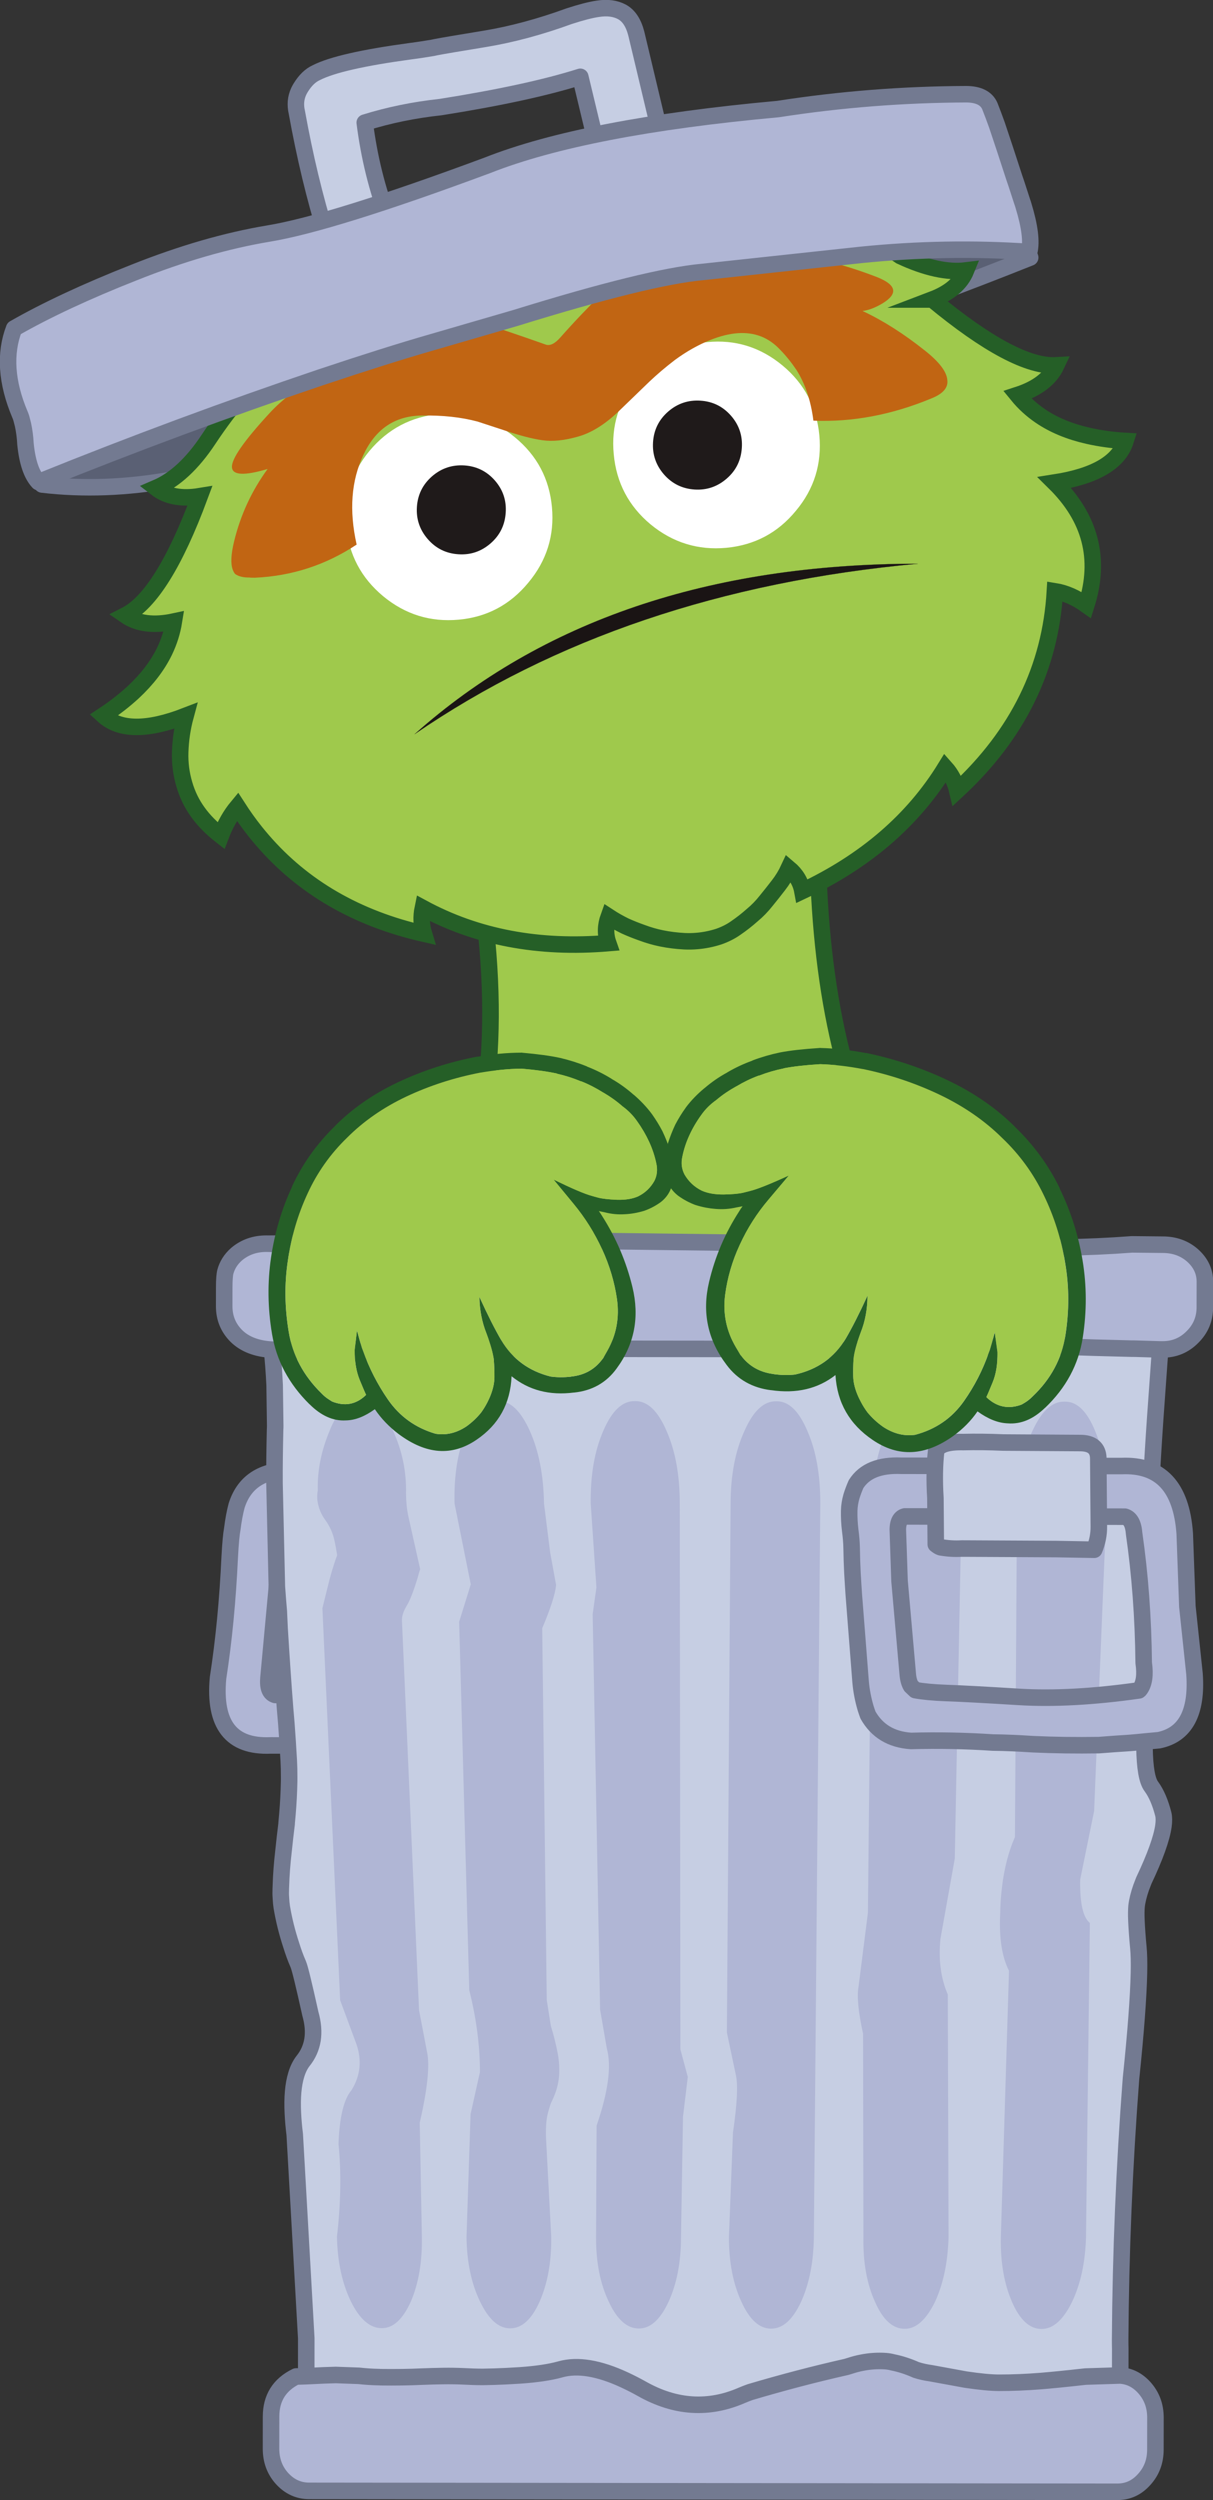 <?xml version="1.0" encoding="UTF-8" standalone="no"?>
<!-- Created with Inkscape (http://www.inkscape.org/) -->

<svg
   xmlns:dc="http://purl.org/dc/elements/1.1/"
   xmlns:cc="http://creativecommons.org/ns#"
   xmlns:rdf="http://www.w3.org/1999/02/22-rdf-syntax-ns#"
   xmlns:svg="http://www.w3.org/2000/svg"
   xmlns="http://www.w3.org/2000/svg"
   xmlns:sodipodi="http://sodipodi.sourceforge.net/DTD/sodipodi-0.dtd"
   xmlns:inkscape="http://www.inkscape.org/namespaces/inkscape"
   width="111.007"
   height="228.637"
   id="svg5696"
   version="1.1"
   inkscape:version="0.48.4 r9939"
   sodipodi:docname="oscar11.svg">
  <rect width="100%" height="100%" fill="#333333" stroke="none"/>
  <defs
     id="defs5698">
    <clipPath
       id="SVGID_2_">
      <rect
         height="88.863"
         width="111.498"
         y="518.962"
         x="382.05"
         id="use1087" />
    </clipPath>
    <clipPath
       id="SVGID_4_">
      <rect
         height="41.315"
         width="49.585"
         y="525.194"
         x="389.847"
         id="use1111" />
    </clipPath>
  </defs>
  <sodipodi:namedview
     id="base"
     pagecolor="#ffffff"
     bordercolor="#666666"
     borderopacity="1.0"
     inkscape:pageopacity="0.0"
     inkscape:pageshadow="2"
     inkscape:zoom="0.77472527"
     inkscape:cx="55.502878"
     inkscape:cy="114.32393"
     inkscape:current-layer="layer1"
     inkscape:document-units="px"
     showgrid="false"
     inkscape:window-width="763"
     inkscape:window-height="591"
     inkscape:window-x="592"
     inkscape:window-y="97"
     inkscape:window-maximized="0"
     fit-margin-top="0"
     fit-margin-left="0"
     fit-margin-right="0"
     fit-margin-bottom="0" />
  <g
     id="layer1"
     inkscape:label="Layer 1"
     inkscape:groupmode="layer"
     transform="translate(-262.44,29.207)">
    <g
       transform="translate(-209.678,-537.82)"
       id="g479">
      <path
         inkscape:connector-curvature="0"
         style="fill:#255f27"
         d="m 546.95,583.855 -31.425,2.571 c 2.6,13.916 1.771,25.462 -2.474,34.628 -0.011,0.01 -0.028,0.028 -0.036,0.056 -0.392,0.698 -0.751,1.421 -1.075,2.16 -2.591,5.592 -3.756,11.884 -3.497,18.862 0.358,9.589 3.28,17.666 8.776,24.233 5.429,6.495 11.797,9.617 19.12,9.353 7.304,-0.281 13.434,-3.871 18.369,-10.75 4.973,-6.959 7.285,-15.23 6.925,-24.82 -0.165,-4.487 -0.898,-8.641 -2.184,-12.464 -0.67,-1.942 -1.495,-3.757 -2.495,-5.431 -1.199,-2.008 -2.372,-4.019 -3.536,-6.019 l -0.018,-0.018 c -4.405,-8.284 -6.559,-19.073 -6.45,-32.361"
         id="path481" />
      <path
         inkscape:connector-curvature="0"
         style="fill:none;stroke:#255f27;stroke-width:1.513;stroke-linecap:round;stroke-linejoin:round;stroke-miterlimit:10"
         d="m 515.524,586.427 c 2.601,13.916 1.772,25.462 -2.473,34.628 -0.012,0.01 -0.028,0.028 -0.037,0.056 -0.391,0.698 -0.752,1.421 -1.074,2.16 -2.591,5.592 -3.756,11.884 -3.497,18.862 0.358,9.589 3.28,17.666 8.776,24.232 5.429,6.496 11.797,9.618 19.121,9.354 7.302,-0.281 13.433,-3.871 18.368,-10.75 4.973,-6.959 7.286,-15.23 6.927,-24.82 -0.167,-4.487 -0.899,-8.641 -2.188,-12.464 -0.668,-1.942 -1.493,-3.757 -2.493,-5.431 -1.198,-2.008 -2.372,-4.019 -3.536,-6.019 l -0.018,-0.018 c -4.406,-8.285 -6.56,-19.075 -6.451,-32.362 l -31.425,2.572 z"
         id="path483" />
      <path
         inkscape:connector-curvature="0"
         style="fill:#9fc94c"
         d="m 546.198,584.68 -29.779,2.436 c 2.452,13.73 1.556,25.155 -2.676,34.262 -0.026,0.03 -0.044,0.068 -0.061,0.107 -0.383,0.668 -0.734,1.37 -1.048,2.093 10e-4,0.01 10e-4,0.01 10e-4,0.02 -2.551,5.485 -3.69,11.661 -3.435,18.509 0.352,9.4 3.22,17.325 8.597,23.777 h 0.009 c 5.262,6.293 11.43,9.317 18.507,9.08 7.074,-0.293 12.999,-3.767 17.784,-10.427 v -0.01 c 4.872,-6.833 7.134,-14.95 6.781,-24.352 -0.165,-4.41 -0.874,-8.491 -2.141,-12.246 -0.648,-1.896 -1.46,-3.654 -2.431,-5.291 v 0.008 c -1.18,-1.989 -2.352,-3.979 -3.494,-5.953 -0.03,-0.037 -0.061,-0.072 -0.081,-0.119 -4.374,-8.212 -6.549,-18.839 -6.533,-31.894"
         id="path485" />
      <path
         inkscape:connector-curvature="0"
         style="fill:#5a6074"
         d="m 474.256,544.927 1.715,7.996 c 3.798,0.448 7.756,0.301 11.879,-0.438 3.626,-0.624 7.348,-1.064 11.162,-1.304 20.248,-2.83 42.711,-9.17 67.386,-19.014 l -3.063,-8.789 -89.079,21.549 z"
         id="path487" />
      <path
         inkscape:connector-curvature="0"
         style="fill:none;stroke:#737a91;stroke-width:1.509;stroke-linecap:round;stroke-linejoin:round;stroke-miterlimit:10"
         d="m 474.256,544.927 89.078,-21.549 3.063,8.789 c -24.675,9.844 -47.138,16.184 -67.386,19.014 -3.814,0.239 -7.536,0.68 -11.162,1.304 -4.123,0.739 -8.081,0.887 -11.879,0.438 l -1.714,-7.996 z"
         id="path489" />
      <path
         inkscape:connector-curvature="0"
         style="fill:#9fc94c"
         d="m 557.439,536.003 c 1.583,-0.602 2.616,-1.483 3.091,-2.654 -1.689,0.209 -3.69,-0.228 -6.01,-1.312 -6.163,-4.288 -14.217,-5.59 -24.173,-3.901 -0.01,-1.13 0.464,-2.232 1.427,-3.298 -2.689,0.185 -5.588,1.206 -8.705,3.066 -0.903,-0.206 -1.152,-1.016 -0.738,-2.427 -3.314,0.997 -6.106,3.269 -8.37,6.793 -4.342,-0.327 -8.517,0.364 -12.517,2.061 2.077,0.116 3.525,0.675 4.335,1.687 -5.683,2.422 -10.537,6.68 -14.578,12.778 -1.478,2.231 -3.08,3.714 -4.803,4.45 0.997,0.775 2.331,1.022 4.005,0.747 -2.271,6.122 -4.543,9.753 -6.809,10.9 1.114,0.772 2.597,0.959 4.441,0.563 -0.149,0.925 -0.435,1.833 -0.859,2.717 -0.641,1.323 -1.602,2.575 -2.875,3.758 -0.789,0.727 -1.699,1.44 -2.729,2.117 1.512,1.378 4.021,1.395 7.531,0.036 -0.299,1.104 -0.461,2.209 -0.494,3.321 -0.033,1.003 0.094,1.984 0.375,2.933 0.271,0.932 0.685,1.788 1.247,2.562 0.544,0.761 1.251,1.47 2.103,2.138 0.379,-0.996 0.88,-1.886 1.514,-2.648 0.52,0.806 1.067,1.577 1.653,2.306 0.205,0.258 0.419,0.512 0.636,0.765 3.709,4.301 8.639,7.154 14.777,8.548 -0.234,-0.764 -0.271,-1.554 -0.105,-2.352 4.963,2.68 10.613,3.745 16.974,3.211 -0.279,-0.795 -0.262,-1.6 0.035,-2.419 0.473,0.31 0.968,0.588 1.494,0.847 0.501,0.228 1.027,0.436 1.562,0.625 0.576,0.215 1.17,0.388 1.77,0.51 0.68,0.139 1.385,0.225 2.106,0.264 0.376,0.017 0.756,0.012 1.138,-0.021 0.685,-0.057 1.364,-0.192 2.025,-0.408 0.561,-0.199 1.077,-0.453 1.545,-0.786 0.534,-0.366 1.026,-0.752 1.483,-1.158 0.487,-0.402 0.907,-0.839 1.278,-1.309 0.382,-0.464 0.761,-0.946 1.13,-1.424 0.376,-0.481 0.696,-1.007 0.954,-1.563 0.669,0.562 1.088,1.25 1.24,2.077 5.776,-2.721 10.133,-6.475 13.088,-11.277 0.543,0.605 0.905,1.308 1.087,2.089 5.547,-5.138 8.528,-11.213 8.938,-18.229 0.957,0.152 1.921,0.578 2.884,1.263 1.343,-4.231 0.372,-7.96 -2.918,-11.202 3.719,-0.579 5.882,-1.854 6.501,-3.803 -1.229,-0.07 -2.366,-0.233 -3.413,-0.469 -1.702,-0.382 -3.163,-0.986 -4.377,-1.81 -0.813,-0.553 -1.512,-1.195 -2.106,-1.924 1.794,-0.58 2.985,-1.484 3.562,-2.712 -2.536,0.142 -6.322,-1.866 -11.35,-6.026"
         id="path491" />
      <path
         inkscape:connector-curvature="0"
         style="fill:none;stroke:#255f27;stroke-width:1.508;stroke-linecap:round;stroke-miterlimit:10"
         d="m 557.439,536.003 c 5.027,4.16 8.813,6.168 11.35,6.022 -0.577,1.228 -1.769,2.132 -3.562,2.712 0.595,0.729 1.293,1.371 2.106,1.924 1.214,0.823 2.675,1.428 4.377,1.81 1.047,0.235 2.184,0.398 3.413,0.469 -0.619,1.949 -2.782,3.224 -6.501,3.803 3.29,3.242 4.261,6.971 2.918,11.202 -0.963,-0.685 -1.927,-1.11 -2.884,-1.263 -0.409,7.017 -3.391,13.092 -8.938,18.229 -0.182,-0.781 -0.545,-1.483 -1.087,-2.089 -2.955,4.803 -7.312,8.557 -13.088,11.277 -0.152,-0.827 -0.571,-1.516 -1.24,-2.077 -0.258,0.557 -0.578,1.082 -0.954,1.563 -0.369,0.478 -0.748,0.96 -1.13,1.424 -0.371,0.47 -0.791,0.906 -1.278,1.309 -0.457,0.406 -0.949,0.792 -1.483,1.158 -0.468,0.333 -0.984,0.587 -1.545,0.786 -0.661,0.216 -1.341,0.352 -2.025,0.408 -0.382,0.033 -0.762,0.038 -1.138,0.021 -0.722,-0.039 -1.427,-0.125 -2.106,-0.264 -0.6,-0.122 -1.193,-0.295 -1.77,-0.51 -0.535,-0.189 -1.061,-0.397 -1.562,-0.625 -0.526,-0.259 -1.021,-0.537 -1.494,-0.847 -0.297,0.819 -0.314,1.624 -0.035,2.419 -6.36,0.534 -12.011,-0.531 -16.974,-3.211 -0.166,0.798 -0.129,1.588 0.105,2.352 -6.139,-1.394 -11.069,-4.247 -14.777,-8.548 -0.217,-0.253 -0.431,-0.507 -0.638,-0.765 -0.584,-0.729 -1.132,-1.5 -1.651,-2.306 -0.634,0.763 -1.135,1.652 -1.514,2.648 -0.853,-0.668 -1.559,-1.377 -2.103,-2.138 -0.562,-0.773 -0.977,-1.63 -1.247,-2.562 -0.281,-0.948 -0.408,-1.93 -0.375,-2.933 0.033,-1.112 0.195,-2.217 0.494,-3.321 -3.51,1.358 -6.02,1.342 -7.531,-0.036 1.029,-0.677 1.939,-1.391 2.729,-2.117 1.273,-1.183 2.234,-2.435 2.875,-3.758 0.425,-0.884 0.71,-1.792 0.859,-2.717 -1.845,0.396 -3.327,0.209 -4.441,-0.563 2.266,-1.147 4.537,-4.778 6.809,-10.9 -1.674,0.275 -3.008,0.028 -4.005,-0.747 1.723,-0.736 3.325,-2.219 4.803,-4.45 4.041,-6.099 8.896,-10.356 14.578,-12.778 -0.81,-1.012 -2.258,-1.57 -4.335,-1.687 4,-1.696 8.175,-2.388 12.515,-2.061 2.266,-3.524 5.058,-5.796 8.372,-6.793 -0.414,1.411 -0.166,2.221 0.738,2.427 3.117,-1.86 6.014,-2.882 8.705,-3.066 -0.963,1.065 -1.437,2.168 -1.427,3.298 9.956,-1.688 18.01,-0.387 24.173,3.901 2.319,1.085 4.32,1.521 6.01,1.312 -0.476,1.175 -1.508,2.056 -3.091,2.658 l 0,0 z"
         id="path493" />
      <path
         inkscape:connector-curvature="0"
         style="fill:#1a1414"
         d="m 556.121,560.165 c -19.063,0.017 -34.416,5.219 -46.064,15.594 12.756,-8.75 28.112,-13.946 46.064,-15.594"
         id="path495" />
      <path
         inkscape:connector-curvature="0"
         style="fill:none;stroke:#1f1a1a;stroke-width:0.009;stroke-linecap:round;stroke-linejoin:round;stroke-miterlimit:10"
         d="m 510.057,575.759 c 12.757,-8.75 28.112,-13.945 46.064,-15.594 -19.063,0.017 -34.416,5.219 -46.064,15.594 z"
         id="path497" />
      <path
         inkscape:connector-curvature="0"
         style="fill:#ffffff"
         d="m 536.825,539.901 c -2.598,0.24 -4.728,1.358 -6.401,3.368 -1.677,1.999 -2.388,4.296 -2.139,6.892 0.239,2.601 1.369,4.735 3.366,6.404 2.027,1.669 4.338,2.385 6.936,2.146 2.589,-0.245 4.714,-1.37 6.367,-3.386 1.679,-2.003 2.385,-4.309 2.146,-6.906 -0.248,-2.597 -1.374,-4.724 -3.37,-6.381 -2.019,-1.672 -4.32,-2.392 -6.905,-2.137"
         id="path499" />
      <path
         inkscape:connector-curvature="0"
         style="fill:#ffffff"
         d="m 503.804,556.743 c 0.237,2.59 1.365,4.715 3.372,6.39 2.021,1.672 4.33,2.389 6.93,2.149 2.58,-0.235 4.702,-1.369 6.365,-3.388 1.676,-2.008 2.395,-4.308 2.158,-6.897 -0.239,-2.6 -1.368,-4.733 -3.395,-6.396 -2.011,-1.674 -4.307,-2.381 -6.881,-2.132 -2.601,0.241 -4.735,1.369 -6.413,3.369 -1.658,1.998 -2.365,4.305 -2.136,6.905"
         id="path501" />
      <path
         inkscape:connector-curvature="0"
         style="fill:#1f1a1a"
         d="m 539.019,546.635 c -0.746,-0.852 -1.675,-1.308 -2.795,-1.381 -1.124,-0.074 -2.112,0.261 -2.964,1.001 -0.851,0.745 -1.307,1.675 -1.38,2.795 -0.072,1.118 0.26,2.098 0.999,2.951 0.746,0.85 1.677,1.304 2.796,1.38 1.12,0.073 2.099,-0.263 2.949,-1.001 0.852,-0.738 1.306,-1.669 1.381,-2.795 0.08,-1.121 -0.246,-2.1 -0.986,-2.95"
         id="path503" />
      <path
         inkscape:connector-curvature="0"
         style="fill:#1f1a1a"
         d="m 517.41,552.559 c -0.746,-0.852 -1.677,-1.307 -2.793,-1.382 -1.127,-0.072 -2.115,0.261 -2.966,1 -0.852,0.747 -1.306,1.676 -1.381,2.797 -0.072,1.118 0.261,2.099 1,2.948 0.746,0.854 1.676,1.307 2.797,1.38 1.117,0.076 2.097,-0.258 2.949,-0.997 0.85,-0.74 1.305,-1.671 1.381,-2.797 0.079,-1.118 -0.246,-2.098 -0.987,-2.949"
         id="path505" />
      <path
         inkscape:connector-curvature="0"
         style="fill:#c16513"
         d="m 533.729,531.173 c -0.524,-0.533 -1.184,-0.482 -1.968,0.155 -3.046,2.565 -5.828,5.283 -8.351,8.134 -0.517,0.588 -0.965,0.806 -1.365,0.659 -4.859,-1.719 -8.129,-2.744 -9.827,-3.069 -1.728,-0.335 -2.827,-0.148 -3.298,0.573 -0.482,0.706 -0.525,1.45 -0.118,2.247 -5.658,1.781 -9.656,3.955 -12.012,6.519 -2.344,2.541 -3.492,4.186 -3.445,4.944 0.035,0.743 1.123,0.803 3.264,0.166 -1.453,1.992 -2.48,4.199 -3.068,6.628 -0.286,1.18 -0.328,2.047 -0.117,2.607 0.027,0.071 0.064,0.139 0.104,0.215 0.021,0.042 0.05,0.075 0.068,0.108 0.045,0.056 0.103,0.089 0.16,0.122 0.149,0.087 0.311,0.142 0.487,0.182 0.218,0.051 0.447,0.065 0.672,0.064 0.18,0.021 0.365,0.02 0.551,0.018 3.361,-0.152 6.467,-1.16 9.29,-3.03 -0.7,-3.118 -0.495,-5.846 0.618,-8.2 1.097,-2.353 2.867,-3.56 5.307,-3.601 1.911,-0.036 3.627,0.147 5.142,0.552 l 2.308,0.755 c 1.484,0.508 2.7,0.826 3.643,0.954 0.93,0.129 2.003,0.018 3.218,-0.328 1.235,-0.34 2.481,-1.114 3.747,-2.322 1.263,-1.216 2.199,-2.12 2.812,-2.715 0.708,-0.669 1.487,-1.334 2.336,-1.981 1.052,-0.772 2.134,-1.384 3.245,-1.827 1.786,-0.714 3.326,-0.825 4.622,-0.325 0.642,0.248 1.23,0.655 1.764,1.225 0.551,0.564 1.036,1.175 1.476,1.827 0.807,1.258 1.329,2.813 1.562,4.654 3.559,0.145 7.154,-0.525 10.78,-2.027 1.074,-0.424 1.568,-0.985 1.475,-1.691 -0.058,-0.764 -0.747,-1.663 -2.047,-2.689 -1.935,-1.538 -3.839,-2.754 -5.714,-3.625 0.552,-0.062 1.15,-0.291 1.816,-0.684 1.469,-0.892 1.311,-1.697 -0.491,-2.414 -6.689,-2.573 -12.549,-3 -17.561,-1.285 -0.251,-0.53 -0.609,-1.028 -1.085,-1.495"
         id="path507" />
      <path
         inkscape:connector-curvature="0"
         style="fill:#b0b6d5"
         d="m 524.119,649.281 c 0.384,-4.284 -1.213,-6.346 -4.796,-6.188 l -20.139,-0.024 c -2.883,-0.127 -4.689,0.948 -5.413,3.245 -0.159,0.597 -0.293,1.305 -0.397,2.138 -0.085,0.445 -0.163,1.275 -0.23,2.513 -0.184,3.963 -0.538,7.658 -1.071,11.099 -0.395,4.274 1.213,6.329 4.815,6.171 l 20.137,0.024 c 3.556,0.183 5.533,-1.877 5.926,-6.159 l 1.168,-12.819 z m -5.218,-1.555 c 0.482,0.142 0.67,0.651 0.586,1.55 l -1.17,12.82 c -0.076,0.878 -0.37,1.399 -0.871,1.549 l -20.139,-0.024 c -0.491,-0.143 -0.699,-0.652 -0.623,-1.552 l 1.188,-12.819 c 0.086,-0.905 0.391,-1.426 0.91,-1.548 l 20.119,0.024 z"
         id="path509" />
      <path
         inkscape:connector-curvature="0"
         style="fill:none;stroke:#737a91;stroke-width:1.513;stroke-linecap:round;stroke-linejoin:round;stroke-miterlimit:10"
         d="m 518.901,647.726 -20.119,-0.024 c -0.52,0.122 -0.824,0.643 -0.91,1.548 l -1.186,12.819 c -0.077,0.899 0.13,1.409 0.622,1.552 l 20.138,0.024 c 0.501,-0.149 0.795,-0.671 0.871,-1.55 l 1.167,-12.819 c 0.087,-0.9 -0.1,-1.409 -0.583,-1.55 z m 5.218,1.555 -1.169,12.819 c -0.393,4.282 -2.371,6.342 -5.926,6.159 l -20.137,-0.024 c -3.603,0.158 -5.21,-1.896 -4.815,-6.171 0.534,-3.44 0.888,-7.136 1.071,-11.099 0.067,-1.237 0.146,-2.067 0.23,-2.513 0.104,-0.833 0.238,-1.541 0.397,-2.138 0.724,-2.297 2.53,-3.372 5.413,-3.245 l 20.139,0.024 c 3.584,-0.157 5.182,1.904 4.797,6.188 z"
         id="path511" />
      <rect
         x="504.241"
         y="637.096"
         transform="matrix(-0.001,1,-1,-0.001,1154.073,136.342)"
         style="fill:#c6cee3"
         width="9.418"
         height="14.787"
         id="rect513" />
      <rect
         x="501.557"
         y="639.781"
         transform="matrix(1,0.001,-0.001,1,0.724,-0.571)"
         style="fill:none;stroke:#737a91;stroke-width:1.513;stroke-linecap:round;stroke-linejoin:round;stroke-miterlimit:10"
         width="14.787"
         height="9.414"
         id="rect515" />
      <path
         inkscape:connector-curvature="0"
         style="fill:#b0b6d5"
         d="m 581.249,623.421 c -0.746,-0.651 -1.654,-0.976 -2.723,-0.977 l -2.817,-0.03 c -2.06,0.157 -4.225,0.257 -6.504,0.285 -1.165,0.02 -2.346,0.025 -3.557,0.024 -8.062,-0.151 -13.415,-0.271 -16.033,-0.339 l -23.39,-0.284 c -5.03,-0.111 -10.693,-0.052 -17.001,0.169 -1.438,0.047 -2.903,0.11 -4.405,0.176 -1.93,0.045 -3.697,0.042 -5.313,-0.007 l -2.629,-0.08 -0.379,-0.008 c -1.059,-10e-4 -1.974,0.316 -2.742,0.97 -0.521,0.462 -0.852,1.002 -1.013,1.598 -0.066,0.255 -0.106,0.727 -0.107,1.437 l -0.001,1.711 c -0.002,1.068 0.365,1.977 1.111,2.723 0.766,0.756 1.854,1.176 3.252,1.255 h 0.009 c 3.074,0.183 6.146,0.252 9.238,0.198 1.388,-0.026 3.856,-0.12 7.411,-0.294 4.72,-0.079 9.39,-0.073 14.013,0.019 l 19.069,0.02 c 2.894,0.162 5.787,0.157 8.679,-0.037 2.78,-0.025 5.562,-0.078 8.342,-0.142 2.846,-0.072 5.691,-0.05 8.538,0.057 1.134,0.032 2.267,0.06 3.399,0.089 0.219,0 0.446,0.001 0.661,0.013 0.569,0.018 1.213,0.038 1.932,0.057 l 0.048,10e-4 h 0.18 c 1.068,10e-4 1.977,-0.377 2.724,-1.131 0.757,-0.747 1.136,-1.651 1.138,-2.722 l 0.004,-2.338 c -0.001,-0.936 -0.378,-1.74 -1.134,-2.413"
         id="path517" />
      <path
         inkscape:connector-curvature="0"
         style="fill:#c6cee3"
         d="m 576.357,631.965 c -0.215,-0.012 -0.442,-0.013 -0.66,-0.013 -1.134,-0.029 -2.267,-0.057 -3.401,-0.089 -2.846,-0.106 -5.693,-0.129 -8.537,-0.057 -2.781,0.063 -5.561,0.116 -8.342,0.142 -2.892,0.194 -5.785,0.199 -8.68,0.037 l -19.069,-0.02 c -4.622,-0.092 -9.294,-0.098 -14.012,-0.019 -3.555,0.174 -6.021,0.268 -7.411,0.294 -3.093,0.054 -6.165,-0.016 -9.238,-0.199 0.104,0.964 0.188,2.051 0.243,3.252 l 0.053,3.678 c 0,0.121 0,0.256 -0.011,0.387 -0.039,1.703 -0.06,3.328 -0.053,4.871 l 0.216,9.492 c 0.055,0.783 0.111,1.541 0.177,2.259 l 0.073,1.568 c 0.16,2.619 0.324,5.078 0.504,7.357 0.035,0.444 0.073,0.88 0.111,1.303 0.084,1.109 0.157,2.244 0.223,3.408 0.028,0.5 0.038,1.01 0.037,1.53 l -10e-4,0.358 c -0.022,1.003 -0.07,1.997 -0.155,2.99 -0.029,0.292 -0.046,0.573 -0.077,0.848 v 0.059 c -0.104,0.841 -0.2,1.689 -0.287,2.53 -0.124,1.07 -0.209,2.138 -0.239,3.216 -0.01,0.133 -0.01,0.267 -0.01,0.398 -0.009,0.235 -10e-4,0.471 0.019,0.708 0.008,0.256 0.036,0.511 0.074,0.766 0.196,1.174 0.488,2.337 0.865,3.48 0.179,0.576 0.386,1.164 0.641,1.741 0.152,0.35 0.519,1.865 1.111,4.54 0.244,0.859 0.311,1.655 0.196,2.382 -0.116,0.708 -0.399,1.353 -0.864,1.927 -0.264,0.34 -0.475,0.769 -0.624,1.267 -0.276,0.897 -0.381,2.071 -0.308,3.518 0.027,0.595 0.085,1.249 0.168,1.946 l 1.057,18.628 -0.003,2.694 c 0.227,0.03 0.453,0.069 0.671,0.117 0.681,0.169 1.361,0.35 2.032,0.549 0.709,0.028 1.408,0.048 2.118,0.077 0.597,0.066 1.198,0.106 1.796,0.117 0.056,0 0.113,0 0.169,0.01 0.661,0.009 1.322,0.01 1.995,0 0.605,-0.008 1.212,-0.026 1.817,-0.055 0.662,-0.025 1.313,-0.044 1.957,-0.053 0.613,-0.01 1.228,10e-4 1.833,0.028 0.597,0.031 1.182,0.053 1.756,0.054 0.691,-0.011 1.384,-0.03 2.093,-0.065 0.444,-0.028 0.889,-0.045 1.335,-0.076 1.501,-0.103 2.73,-0.287 3.687,-0.552 1.569,-0.443 3.536,-0.119 5.897,0.982 0.501,0.234 1.029,0.5 1.568,0.803 3.053,1.724 6.104,1.916 9.151,0.587 0.245,-0.103 0.502,-0.205 0.757,-0.294 2.923,-0.864 5.854,-1.637 8.815,-2.305 0.121,-0.039 0.235,-0.073 0.356,-0.11 0.353,-0.115 0.712,-0.208 1.062,-0.273 0.719,-0.141 1.438,-0.188 2.154,-0.14 0.219,0.019 0.445,0.056 0.662,0.113 0.719,0.144 1.428,0.379 2.136,0.692 0.445,0.143 0.897,0.238 1.363,0.304 1.955,0.361 3.015,0.555 3.175,0.58 1.287,0.19 2.307,0.288 3.054,0.288 1.239,10e-4 2.523,-0.055 3.839,-0.158 0.804,-0.065 2.165,-0.195 4.067,-0.409 l 3.175,-0.1 0.004,-2.421 c -0.009,-0.303 -0.008,-0.604 -0.009,-0.897 0.047,-7.829 0.376,-15.771 0.99,-23.826 0.444,-4.254 0.682,-7.477 0.731,-9.67 0.021,-0.973 10e-4,-1.749 -0.054,-2.316 -0.094,-0.974 -0.148,-1.787 -0.178,-2.439 -0.027,-0.578 -0.017,-1.021 0.011,-1.342 0.058,-0.511 0.202,-1.08 0.418,-1.702 0.076,-0.209 0.161,-0.425 0.247,-0.641 1.033,-2.185 1.632,-3.846 1.795,-4.99 0.058,-0.438 0.058,-0.795 -0.01,-1.08 -0.272,-1.067 -0.639,-1.921 -1.095,-2.536 -0.396,-0.52 -0.603,-1.711 -0.629,-3.581 -0.01,-0.408 10e-4,-0.833 0.01,-1.296 l 0.079,-2.29 10e-4,-0.074 c -0.009,-9.54 0.333,-18.926 1.016,-28.173 0.097,-1.323 0.202,-2.847 0.326,-4.559 -0.718,-0.017 -1.361,-0.038 -1.929,-0.055"
         id="path519" />
      <polygon
         style="fill:#b0b6d5"
         points="496.659,622.351 496.498,622.351 496.877,622.358 "
         id="polygon521" />
      <path
         inkscape:connector-curvature="0"
         style="fill:#c6cee3"
         d="m 497.252,635.294 c -0.059,-1.201 -0.142,-2.288 -0.245,-3.252 h -0.009 c 0.103,1.05 0.187,2.088 0.241,3.119 0,0.038 0,0.086 0.013,0.133"
         id="path523" />
      <path
         inkscape:connector-curvature="0"
         style="fill:#b0b6d5"
         d="m 529.299,726.277 c -2.361,-1.102 -4.328,-1.426 -5.897,-0.982 -0.956,0.266 -2.186,0.449 -3.688,0.552 -0.445,0.03 -0.888,0.048 -1.333,0.076 -0.71,0.035 -1.402,0.055 -2.092,0.065 -0.576,-0.001 -1.161,-0.022 -1.758,-0.054 -0.605,-0.027 -1.22,-0.038 -1.835,-0.028 -0.641,0.009 -1.293,0.025 -1.955,0.053 -0.605,0.028 -1.212,0.047 -1.816,0.055 -0.672,0.01 -1.335,0.009 -1.996,0 -0.056,-0.01 -0.113,-0.01 -0.169,-0.01 -0.596,-0.011 -1.199,-0.051 -1.796,-0.117 -0.71,-0.029 -1.409,-0.049 -2.118,-0.077 -0.368,0.01 -0.728,0.028 -1.087,0.035 -0.539,0.029 -1.079,0.048 -1.616,0.076 -0.144,0.008 -0.294,0.008 -0.443,0.016 -0.162,0.01 -0.322,0.01 -0.483,0.01 -1.523,0.746 -2.291,1.966 -2.293,3.666 l -0.004,2.932 c -0.001,1.069 0.33,1.977 0.998,2.723 0.69,0.759 1.523,1.137 2.477,1.139 l 73.974,0.087 c 0.973,0 1.787,-0.377 2.459,-1.131 0.682,-0.749 1.023,-1.656 1.025,-2.723 l 0.004,-2.933 c 10e-4,-1.067 -0.34,-1.985 -1.019,-2.742 -0.615,-0.681 -1.342,-1.052 -2.203,-1.108 l -3.175,0.1 c -1.902,0.214 -3.264,0.345 -4.067,0.41 -1.314,0.103 -2.6,0.157 -3.839,0.158 -0.747,-10e-4 -1.769,-0.099 -3.055,-0.289 -0.158,-0.026 -1.219,-0.219 -3.174,-0.581 -0.465,-0.064 -0.916,-0.16 -1.363,-0.303 -0.708,-0.313 -1.417,-0.55 -2.136,-0.692 -0.216,-0.058 -0.443,-0.095 -0.662,-0.113 -0.717,-0.049 -1.436,-10e-4 -2.154,0.14 -0.35,0.065 -0.709,0.158 -1.061,0.273 -0.121,0.037 -0.236,0.071 -0.357,0.11 -2.961,0.667 -5.893,1.44 -8.816,2.305 -0.254,0.088 -0.51,0.191 -0.756,0.294 -3.047,1.329 -6.099,1.137 -9.151,-0.587 -0.541,-0.305 -1.069,-0.57 -1.57,-0.805"
         id="path525" />
      <path
         inkscape:connector-curvature="0"
         style="fill:none;stroke:#737a91;stroke-width:1.513;stroke-linecap:round;stroke-linejoin:round;stroke-miterlimit:10"
         d="m 497.007,632.042 h -0.009 c -1.398,-0.078 -2.486,-0.498 -3.252,-1.254 -0.745,-0.746 -1.113,-1.654 -1.111,-2.723 l 0.002,-1.711 c 10e-4,-0.71 0.039,-1.182 0.106,-1.437 0.161,-0.597 0.492,-1.136 1.013,-1.598 0.769,-0.653 1.684,-0.971 2.742,-0.97 l 0.379,0.008 2.63,0.08 c 1.615,0.049 3.383,0.052 5.312,0.007 1.503,-0.065 2.969,-0.129 4.406,-0.176 6.308,-0.221 11.971,-0.28 17.001,-0.169 l 23.389,0.284 c 2.619,0.068 7.972,0.188 16.034,0.339 1.211,10e-4 2.392,-0.005 3.557,-0.024 2.279,-0.028 4.444,-0.128 6.504,-0.285 l 2.816,0.03 c 1.069,10e-4 1.978,0.324 2.724,0.977 0.756,0.673 1.133,1.478 1.133,2.411 l -0.004,2.338 c -0.002,1.07 -0.381,1.975 -1.139,2.722 -0.746,0.754 -1.654,1.132 -2.723,1.131 h -0.18 l -0.049,-0.001 m 0,0 c -0.718,-0.019 -1.363,-0.039 -1.931,-0.057 -0.215,-0.012 -0.443,-0.013 -0.661,-0.013 -1.133,-0.029 -2.266,-0.057 -3.399,-0.089 -2.847,-0.106 -5.693,-0.129 -8.538,-0.057 -2.781,0.063 -5.562,0.116 -8.342,0.142 -2.892,0.194 -5.785,0.199 -8.68,0.037 l -19.069,-0.02 c -4.622,-0.092 -9.294,-0.098 -14.012,-0.019 -3.554,0.174 -6.021,0.268 -7.411,0.294 -3.093,0.054 -6.165,-0.016 -9.238,-0.199 m 77.627,93.815 0.004,-2.421 c -0.01,-0.303 -0.009,-0.604 -0.01,-0.897 0.048,-7.829 0.379,-15.771 0.992,-23.826 0.443,-4.254 0.681,-7.477 0.729,-9.67 0.022,-0.973 10e-4,-1.749 -0.054,-2.316 -0.093,-0.974 -0.149,-1.787 -0.177,-2.439 -0.027,-0.578 -0.016,-1.021 0.011,-1.342 0.058,-0.511 0.202,-1.08 0.418,-1.702 0.077,-0.209 0.163,-0.425 0.246,-0.641 1.034,-2.185 1.633,-3.846 1.796,-4.99 0.058,-0.438 0.058,-0.795 -0.01,-1.08 -0.272,-1.067 -0.639,-1.921 -1.093,-2.536 -0.397,-0.52 -0.603,-1.711 -0.63,-3.581 -0.011,-0.408 10e-4,-0.833 0.009,-1.296 l 0.08,-2.29 v -0.074 c -0.009,-9.54 0.334,-18.926 1.016,-28.173 0.097,-1.323 0.202,-2.847 0.326,-4.559 m -81.628,-9.671 2.713,-0.017 m -2.365,9.708 c 0.104,0.964 0.187,2.051 0.245,3.252 l 0.051,3.678 c 0,0.121 0,0.256 -0.011,0.387 -0.039,1.703 -0.062,3.328 -0.054,4.871 l 0.217,9.492 c 0.056,0.783 0.111,1.541 0.177,2.259 l 0.072,1.568 c 0.161,2.619 0.325,5.078 0.505,7.357 0.036,0.444 0.073,0.88 0.111,1.303 0.084,1.109 0.157,2.244 0.223,3.408 0.028,0.5 0.038,1.01 0.037,1.53 l -10e-4,0.358 c -0.021,1.003 -0.07,1.997 -0.155,2.99 -0.029,0.292 -0.047,0.573 -0.076,0.848 v 0.059 c -0.105,0.841 -0.202,1.689 -0.288,2.53 -0.124,1.07 -0.209,2.138 -0.239,3.216 -0.01,0.133 -0.01,0.267 -0.01,0.398 -0.011,0.235 -10e-4,0.471 0.018,0.708 0.011,0.256 0.038,0.511 0.075,0.766 0.196,1.174 0.488,2.337 0.865,3.48 0.179,0.576 0.387,1.164 0.641,1.741 0.152,0.35 0.519,1.865 1.112,4.54 0.244,0.859 0.31,1.655 0.195,2.382 -0.116,0.708 -0.399,1.353 -0.864,1.927 -0.264,0.34 -0.475,0.768 -0.624,1.267 -0.275,0.897 -0.38,2.071 -0.308,3.518 0.027,0.595 0.083,1.249 0.17,1.946 l 1.055,18.628 -0.002,2.694 m 74.49,0.712 -3.175,0.1 c -1.902,0.214 -3.264,0.344 -4.067,0.409 -1.314,0.104 -2.6,0.159 -3.839,0.158 -0.747,0 -1.769,-0.098 -3.054,-0.288 -0.159,-0.026 -1.22,-0.219 -3.175,-0.581 -0.465,-0.064 -0.916,-0.16 -1.363,-0.303 -0.707,-0.313 -1.417,-0.549 -2.136,-0.692 -0.216,-0.058 -0.442,-0.095 -0.662,-0.113 -0.717,-0.049 -1.437,-10e-4 -2.154,0.14 -0.35,0.065 -0.709,0.158 -1.061,0.273 -0.121,0.037 -0.236,0.071 -0.357,0.11 -2.961,0.668 -5.893,1.44 -8.816,2.305 -0.253,0.088 -0.511,0.191 -0.756,0.294 -3.045,1.329 -6.099,1.137 -9.151,-0.587 -0.539,-0.303 -1.067,-0.568 -1.568,-0.803 -2.361,-1.102 -4.328,-1.426 -5.899,-0.982 -0.954,0.266 -2.184,0.449 -3.685,0.552 -0.446,0.03 -0.891,0.048 -1.335,0.076 -0.709,0.035 -1.401,0.055 -2.091,0.065 -0.576,-0.001 -1.161,-0.022 -1.756,-0.054 -0.607,-0.027 -1.221,-0.038 -1.835,-0.028 -0.644,0.009 -1.295,0.027 -1.957,0.053 -0.605,0.028 -1.212,0.047 -1.817,0.055 -0.671,0.01 -1.334,0.009 -1.995,0 -0.057,-0.01 -0.113,-0.01 -0.169,-0.01 -0.596,-0.011 -1.201,-0.051 -1.796,-0.117 -0.71,-0.029 -1.409,-0.049 -2.118,-0.077 -0.368,0.01 -0.729,0.028 -1.087,0.035 -0.539,0.029 -1.079,0.048 -1.616,0.077 -0.142,0.007 -0.293,0.007 -0.443,0.015 -0.162,0.01 -0.322,0.01 -0.485,0.01 -1.523,0.746 -2.29,1.966 -2.292,3.666 l -0.003,2.932 c -10e-4,1.069 0.33,1.977 0.999,2.723 0.689,0.759 1.522,1.139 2.476,1.14 l 73.974,0.086 c 0.973,0 1.787,-0.377 2.459,-1.131 0.682,-0.749 1.023,-1.656 1.025,-2.723 l 0.004,-2.933 c 0.001,-1.067 -0.34,-1.985 -1.019,-2.742 -0.617,-0.682 -1.344,-1.053 -2.205,-1.11 z"
         id="path527" />
      <path
         inkscape:connector-curvature="0"
         style="fill:#b0b6d5"
         d="m 569.548,636.796 h -0.02 c -1.135,-0.03 -2.119,0.888 -2.954,2.741 -0.88,1.822 -1.347,4.031 -1.387,6.634 L 565,676.614 c -0.586,1.331 -0.987,2.872 -1.188,4.611 -0.096,0.775 -0.152,1.588 -0.163,2.44 -0.107,2.192 0.165,3.921 0.807,5.18 l -0.747,24.394 c -0.039,2.296 0.308,4.263 1.035,5.919 0.716,1.629 1.61,2.442 2.681,2.443 h 0.02 c 1.028,10e-4 1.956,-0.809 2.763,-2.436 0.796,-1.654 1.224,-3.621 1.295,-5.919 l 0.353,-28.778 c -0.556,-0.444 -0.849,-1.521 -0.885,-3.234 -0.009,-0.236 -0.009,-0.481 10e-4,-0.738 l 1.274,-6.259 1.147,-28.058 c 0.052,-2.601 -0.287,-4.813 -1.031,-6.638 -0.744,-1.853 -1.68,-2.772 -2.814,-2.745"
         id="path529" />
      <path
         inkscape:connector-curvature="0"
         style="fill:#b0b6d5"
         d="m 559.028,639.527 c -0.761,-1.854 -1.716,-2.772 -2.85,-2.747 h -0.019 c -1.137,-0.029 -2.109,0.887 -2.917,2.74 -0.833,1.823 -1.271,4.033 -1.312,6.635 l -0.385,37.383 -0.858,6.768 c -0.161,0.831 -0.031,2.261 0.414,4.293 l 0.033,18.624 c -0.04,2.3 0.316,4.267 1.071,5.923 0.716,1.626 1.612,2.439 2.7,2.44 h 0.02 c 1.02,0.002 1.938,-0.81 2.745,-2.434 0.77,-1.654 1.185,-3.621 1.254,-5.919 l -0.069,-22.219 c -0.643,-1.484 -0.864,-3.188 -0.673,-5.086 l 1.312,-7.337 0.625,-32.429 c 0.031,-2.6 -0.336,-4.81 -1.091,-6.635"
         id="path531" />
      <path
         inkscape:connector-curvature="0"
         style="fill:#b0b6d5"
         d="m 546.02,639.511 c -0.781,-1.855 -1.725,-2.772 -2.85,-2.746 h -0.019 c -1.136,-0.029 -2.11,0.886 -2.917,2.738 -0.832,1.824 -1.252,4.035 -1.255,6.638 l -0.34,48.349 0.827,3.915 c 0.198,0.899 0.11,2.64 -0.271,5.238 l -0.369,9.567 c -0.003,2.298 0.382,4.264 1.148,5.919 0.742,1.627 1.64,2.443 2.699,2.442 h 0.02 c 1.059,10e-4 1.967,-0.81 2.726,-2.434 0.757,-1.655 1.146,-3.62 1.179,-5.919 l 0.588,-67.068 c 0.011,-2.602 -0.373,-4.815 -1.166,-6.639"
         id="path533" />
      <path
         inkscape:connector-curvature="0"
         style="fill:#b0b6d5"
         d="m 530.217,636.749 c -1.145,-0.028 -2.109,0.889 -2.897,2.737 -0.796,1.826 -1.176,4.04 -1.142,6.639 l 0.521,7.658 -0.344,2.457 0.68,36.156 0.617,3.556 c 0.443,1.597 0.129,3.952 -0.936,7.052 l -0.049,10.19 c -0.012,2.301 0.373,4.268 1.166,5.921 0.755,1.628 1.67,2.441 2.737,2.443 h 0.021 c 1.048,10e-4 1.949,-0.811 2.707,-2.437 0.759,-1.654 1.139,-3.619 1.142,-5.917 l 0.181,-11.004 0.44,-3.649 -0.677,-2.517 -0.058,-49.901 c 0.004,-2.6 -0.399,-4.813 -1.202,-6.641 -0.791,-1.851 -1.755,-2.771 -2.89,-2.744 h -0.017 z"
         id="path535" />
      <path
         inkscape:connector-curvature="0"
         style="fill:#b0b6d5"
         d="m 517.698,636.735 h -0.019 c -1.145,-0.03 -2.11,0.886 -2.879,2.737 -0.784,1.825 -1.147,4.037 -1.085,6.638 l 1.486,7.396 -1.063,3.421 0.925,33.697 c 0.649,2.581 0.979,5.079 0.976,7.489 l -0.856,3.837 -0.371,11.233 c 0.026,2.298 0.439,4.264 1.241,5.919 0.783,1.626 1.688,2.44 2.738,2.442 h 0.019 c 1.059,0 1.959,-0.812 2.688,-2.436 0.729,-1.654 1.092,-3.618 1.066,-5.92 l -0.481,-9.132 c -0.027,-0.974 0.039,-1.722 0.191,-2.249 0.142,-0.529 0.256,-0.88 0.359,-1.06 0.086,-0.18 0.181,-0.389 0.268,-0.623 0.273,-0.717 0.406,-1.446 0.398,-2.192 10e-4,-0.53 -0.046,-1.051 -0.147,-1.571 -0.162,-0.833 -0.369,-1.652 -0.625,-2.478 l -0.373,-2.363 -0.416,-34.001 c 0.759,-1.785 1.186,-3.107 1.272,-3.95 l -0.544,-2.969 -0.563,-4.48 c -0.044,-2.602 -0.476,-4.813 -1.296,-6.641 -0.831,-1.852 -1.802,-2.771 -2.909,-2.744"
         id="path537" />
      <path
         inkscape:connector-curvature="0"
         style="fill:#b0b6d5"
         d="m 505.124,636.721 -0.021,-10e-4 c -1.143,-0.028 -2.089,0.888 -2.819,2.741 -0.768,1.823 -1.13,3.637 -1.085,5.443 -0.048,0.302 -0.066,0.594 -0.038,0.889 0.084,0.681 0.329,1.287 0.717,1.817 0.424,0.577 0.718,1.238 0.866,1.966 0.066,0.293 0.143,0.711 0.228,1.268 -0.334,0.896 -0.638,1.919 -0.913,3.081 l -0.436,1.757 1.623,35.854 1.488,4.011 c 0.518,1.505 0.366,2.913 -0.46,4.236 -0.689,0.804 -1.089,2.438 -1.178,4.896 0.261,2.608 0.212,5.437 -0.141,8.489 0.043,2.297 0.476,4.264 1.276,5.921 0.804,1.626 1.748,2.438 2.817,2.439 h 0.017 c 1.031,0.002 1.922,-0.809 2.651,-2.435 0.712,-1.652 1.045,-3.619 1.009,-5.917 l -0.195,-10.438 c 0.712,-3.091 0.933,-5.248 0.669,-6.468 l -0.733,-3.819 -1.565,-35.664 c -0.008,-0.379 0.133,-0.821 0.436,-1.324 0.306,-0.501 0.637,-1.361 1.004,-2.57 0.087,-0.339 0.163,-0.597 0.229,-0.773 l -1.11,-4.957 c -0.112,-0.577 -0.177,-1.229 -0.186,-1.949 0.048,-2.003 -0.346,-3.923 -1.186,-5.749 -0.858,-1.854 -1.839,-2.771 -2.964,-2.744"
         id="path539" />
      <path
         inkscape:connector-curvature="0"
         style="fill:#b0b6d5"
         d="m 580.779,655.531 -0.24,-6.658 c -0.298,-4.283 -2.233,-6.347 -5.796,-6.188 l -20.141,-0.025 c -1.994,-0.087 -3.374,0.469 -4.143,1.679 -0.161,0.368 -0.303,0.737 -0.419,1.116 -0.121,0.423 -0.198,0.869 -0.208,1.322 -0.011,0.604 0.02,1.2 0.093,1.796 0.074,0.56 0.123,1.108 0.131,1.646 0.009,0.755 0.036,1.502 0.073,2.25 0.036,0.681 0.084,1.36 0.128,2.043 0.012,0.159 0.029,0.33 0.039,0.488 l 0.579,7.415 c 0.072,0.832 0.232,1.646 0.468,2.439 0.067,0.201 0.133,0.408 0.208,0.606 0.82,1.448 2.124,2.244 3.93,2.366 2.495,-0.069 4.991,-0.02 7.488,0.145 1.125,0.009 2.354,0.068 3.687,0.153 1.901,0.088 3.914,0.116 6.032,0.084 0.955,-0.077 1.92,-0.142 2.894,-0.206 0.455,-0.037 0.918,-0.083 1.379,-0.13 0.407,-0.037 0.806,-0.075 1.212,-0.112 2.42,-0.498 3.512,-2.52 3.26,-6.065 l -0.654,-6.164 z m -5.719,-8.215 c 0.502,0.144 0.781,0.655 0.847,1.553 0.534,3.698 0.833,7.631 0.876,11.818 0.158,1.097 0.043,1.901 -0.345,2.421 -0.025,0.037 -0.055,0.066 -0.094,0.094 -4.169,0.591 -7.829,0.785 -10.968,0.595 -3.137,-0.193 -5.343,-0.311 -6.6,-0.351 -1.277,-0.048 -2.241,-0.146 -2.892,-0.269 l -0.397,-0.377 c -0.159,-0.267 -0.264,-0.644 -0.301,-1.135 l -0.747,-8.473 -0.146,-4.349 c -0.064,-0.909 0.145,-1.428 0.627,-1.552 l 20.14,0.025 z"
         id="path541" />
      <path
         inkscape:connector-curvature="0"
         style="fill:none;stroke:#737a91;stroke-width:1.513;stroke-linecap:round;stroke-linejoin:round;stroke-miterlimit:10"
         d="m 580.539,648.873 c -0.298,-4.283 -2.233,-6.347 -5.796,-6.188 l -20.141,-0.025 c -1.994,-0.087 -3.374,0.469 -4.143,1.679 -0.161,0.368 -0.303,0.737 -0.419,1.116 -0.121,0.423 -0.198,0.869 -0.208,1.322 -0.011,0.604 0.02,1.2 0.093,1.796 0.074,0.56 0.123,1.108 0.131,1.646 0.009,0.755 0.036,1.502 0.073,2.25 0.036,0.681 0.084,1.36 0.128,2.043 0.012,0.159 0.029,0.33 0.039,0.488 l 0.579,7.415 c 0.072,0.832 0.232,1.646 0.468,2.439 0.067,0.201 0.133,0.408 0.208,0.606 0.82,1.448 2.124,2.244 3.93,2.366 2.495,-0.069 4.991,-0.02 7.488,0.145 1.125,0.009 2.354,0.068 3.687,0.153 1.901,0.088 3.914,0.116 6.032,0.084 0.955,-0.077 1.92,-0.142 2.894,-0.206 0.455,-0.037 0.918,-0.083 1.379,-0.13 0.407,-0.037 0.806,-0.075 1.212,-0.112 2.42,-0.498 3.512,-2.52 3.26,-6.065 l -0.653,-6.165 -0.241,-6.657 z m -5.479,-1.557 -20.14,-0.023 c -0.482,0.124 -0.691,0.643 -0.627,1.55 l 0.146,4.351 0.747,8.473 c 0.037,0.491 0.142,0.868 0.301,1.134 l 0.397,0.378 c 0.65,0.123 1.614,0.221 2.892,0.267 1.257,0.041 3.463,0.159 6.6,0.353 3.139,0.19 6.799,-0.004 10.968,-0.595 0.039,-0.027 0.068,-0.057 0.094,-0.094 0.388,-0.52 0.503,-1.324 0.345,-2.421 -0.043,-4.188 -0.342,-8.12 -0.876,-11.818 -0.066,-0.899 -0.345,-1.411 -0.847,-1.555 z"
         id="path543" />
      <path
         inkscape:connector-curvature="0"
         style="fill:#c6cee3"
         d="m 572.625,641.924 c -0.036,-0.875 -0.576,-1.332 -1.625,-1.342 l -7.071,-0.047 c -1.315,-0.058 -2.534,-0.069 -3.651,-0.042 -1.407,-0.031 -2.239,0.231 -2.486,0.789 -0.144,1.261 -0.173,2.705 -0.071,4.331 l 0.034,4.237 c 0.148,0.121 0.291,0.216 0.433,0.264 0.654,0.115 1.297,0.154 1.929,0.117 h 0.152 l 0.265,10e-4 c 2.826,0.013 5.578,0.033 8.263,0.046 l 3.461,0.062 c 0.294,-0.711 0.427,-1.411 0.419,-2.12 l -0.052,-6.296 z"
         id="path545" />
      <path
         inkscape:connector-curvature="0"
         style="fill:none;stroke:#737a91;stroke-width:1.513;stroke-linecap:round;stroke-linejoin:round;stroke-miterlimit:10"
         d="m 571,640.582 -7.071,-0.047 c -1.315,-0.058 -2.534,-0.069 -3.65,-0.042 -1.408,-0.031 -2.24,0.231 -2.487,0.789 -0.143,1.261 -0.173,2.705 -0.071,4.331 l 0.034,4.237 c 0.148,0.121 0.291,0.216 0.434,0.264 0.653,0.115 1.295,0.154 1.928,0.117 h 0.152 l 0.266,10e-4 c 2.825,0.013 5.577,0.033 8.262,0.046 l 3.46,0.062 c 0.296,-0.711 0.428,-1.411 0.421,-2.119 l -0.051,-6.298 c -0.037,-0.874 -0.577,-1.331 -1.627,-1.341 z"
         id="path547" />
      <path
         inkscape:connector-curvature="0"
         style="fill:#255f27"
         d="m 543.507,604.86 c 0.909,-0.177 2.119,-0.309 3.61,-0.407 0.042,-0.013 0.062,-0.013 0.091,0 1.322,0.031 2.713,0.188 4.172,0.468 l 0.027,-0.009 c 2.653,0.557 5.145,1.396 7.47,2.508 2.39,1.138 4.423,2.55 6.114,4.229 l -0.019,-0.009 c 1.723,1.653 3.106,3.535 4.131,5.646 l -0.009,0.018 c 1.024,2.09 1.714,4.286 2.096,6.583 0.381,2.313 0.389,4.656 0.017,7.045 -0.381,2.469 -1.538,4.612 -3.457,6.438 l 0.01,-0.017 c -1.077,1.045 -2.213,1.521 -3.415,1.429 -0.887,-0.031 -1.81,-0.398 -2.771,-1.096 -0.584,0.853 -1.326,1.604 -2.214,2.246 -2.574,1.842 -5.03,1.964 -7.37,0.373 -2.129,-1.434 -3.266,-3.42 -3.414,-5.941 -1.606,1.257 -3.57,1.721 -5.891,1.381 l 0.018,0.007 c -1.73,-0.208 -3.097,-0.983 -4.089,-2.315 -1.729,-2.275 -2.265,-4.809 -1.606,-7.582 0.542,-2.31 1.459,-4.46 2.748,-6.452 0.096,-0.162 0.202,-0.321 0.318,-0.476 -0.188,0.039 -0.363,0.074 -0.545,0.104 -0.65,0.151 -1.287,0.194 -1.927,0.139 -0.57,-0.041 -1.18,-0.153 -1.824,-0.352 -0.571,-0.208 -1.11,-0.498 -1.603,-0.855 -0.781,-0.613 -1.174,-1.433 -1.205,-2.448 l -0.007,-0.025 c -0.026,-0.771 0.063,-1.514 0.269,-2.238 l -0.007,-0.024 c 0.196,-0.625 0.434,-1.223 0.702,-1.792 0.006,-0.009 0.015,-0.025 0.02,-0.033 0.27,-0.51 0.579,-1.011 0.922,-1.484 l 0.009,-0.02 c 0.49,-0.653 1.079,-1.257 1.734,-1.795 l -0.011,0.014 c 0.633,-0.541 1.306,-1.01 2.044,-1.411 0.014,-0.004 0.03,-0.016 0.035,-0.025 0.714,-0.42 1.473,-0.778 2.287,-1.07 l 0.008,-0.017 c 0.837,-0.316 1.677,-0.557 2.532,-0.735 m 7.554,1.511 0.017,0.007 c -1.352,-0.253 -2.652,-0.408 -3.895,-0.446 -1.385,0.083 -2.504,0.215 -3.351,0.38 l 0.02,0.007 c -0.761,0.151 -1.528,0.375 -2.274,0.665 l -0.017,-0.008 c -0.72,0.263 -1.399,0.595 -2.037,0.978 l -0.028,0.012 c -0.646,0.356 -1.253,0.762 -1.82,1.241 -0.003,0.007 -0.02,0.02 -0.033,0.025 -0.522,0.372 -0.967,0.813 -1.326,1.32 -0.454,0.624 -0.819,1.253 -1.105,1.878 -0.302,0.65 -0.517,1.31 -0.65,1.982 -0.125,0.575 -0.059,1.121 0.211,1.626 0.376,0.638 0.892,1.122 1.553,1.453 0.538,0.246 1.214,0.365 2.021,0.36 0.811,-0.014 1.41,-0.073 1.783,-0.163 0.372,-0.089 0.577,-0.142 0.617,-0.155 0.651,-0.157 1.843,-0.63 3.566,-1.42 l -1.855,2.198 c -1.068,1.255 -1.941,2.627 -2.633,4.124 -0.692,1.496 -1.14,3.033 -1.345,4.605 -0.217,1.691 0.109,3.289 0.977,4.77 0.149,0.244 0.295,0.496 0.437,0.738 0.027,0.01 0.039,0.027 0.045,0.038 0.729,0.964 1.714,1.527 2.971,1.683 l 0.019,0.009 c 0.695,0.1 1.342,0.104 1.947,0.039 2.063,-0.461 3.602,-1.551 4.637,-3.274 0.557,-0.947 1.23,-2.258 1.998,-3.936 -0.006,1.208 -0.212,2.336 -0.622,3.36 -0.378,1.027 -0.599,1.829 -0.654,2.414 -0.035,0.574 -0.043,1.12 -0.032,1.622 0.013,0.501 0.138,1.047 0.371,1.616 0.102,0.253 0.221,0.492 0.338,0.713 0.172,0.327 0.371,0.646 0.607,0.962 0.404,0.48 0.872,0.923 1.428,1.31 0.949,0.629 1.921,0.862 2.919,0.726 1.885,-0.498 3.371,-1.519 4.469,-3.082 0.963,-1.371 1.713,-2.829 2.261,-4.394 0.045,-0.104 0.074,-0.204 0.115,-0.3 0.126,-0.407 0.275,-0.941 0.446,-1.597 l 0.246,1.811 c 0.023,1.075 -0.124,2.001 -0.446,2.776 -0.315,0.768 -0.504,1.209 -0.57,1.333 0.032,0.025 0.048,0.055 0.071,0.075 0.925,0.844 1.976,1.055 3.161,0.608 l 0.295,-0.176 c 0.245,-0.147 0.477,-0.333 0.695,-0.555 1.681,-1.593 2.685,-3.468 3.014,-5.604 0.351,-2.241 0.347,-4.448 -0.023,-6.613 -0.352,-2.18 -1.001,-4.244 -1.957,-6.21 -0.938,-1.959 -2.212,-3.708 -3.814,-5.232 -1.578,-1.557 -3.471,-2.873 -5.689,-3.933 -2.213,-1.054 -4.575,-1.849 -7.079,-2.366"
         id="path549" />
      <path
         inkscape:connector-curvature="0"
         style="fill:#9fc94c"
         d="m 551.077,606.378 -0.017,-0.007 c 2.505,0.517 4.866,1.312 7.073,2.367 2.219,1.06 4.112,2.376 5.689,3.933 1.602,1.524 2.877,3.273 3.814,5.232 0.956,1.966 1.605,4.03 1.957,6.21 0.37,2.165 0.374,4.372 0.023,6.613 -0.329,2.137 -1.333,4.012 -3.014,5.604 -0.219,0.222 -0.45,0.406 -0.695,0.555 l -0.295,0.176 c -1.186,0.446 -2.236,0.236 -3.161,-0.608 -0.023,-0.021 -0.039,-0.05 -0.071,-0.075 0.066,-0.124 0.255,-0.566 0.57,-1.333 0.322,-0.775 0.467,-1.701 0.446,-2.776 l -0.246,-1.811 c -0.171,0.655 -0.32,1.189 -0.446,1.597 -0.041,0.096 -0.07,0.195 -0.115,0.3 -0.548,1.564 -1.298,3.022 -2.261,4.394 -1.098,1.563 -2.584,2.584 -4.469,3.082 -0.998,0.135 -1.97,-0.097 -2.919,-0.726 -0.556,-0.387 -1.023,-0.829 -1.428,-1.312 -0.236,-0.314 -0.436,-0.633 -0.607,-0.96 -0.118,-0.221 -0.236,-0.46 -0.338,-0.713 -0.233,-0.57 -0.358,-1.115 -0.371,-1.616 -0.013,-0.502 -0.003,-1.048 0.032,-1.622 0.056,-0.585 0.276,-1.387 0.654,-2.414 0.41,-1.024 0.616,-2.152 0.621,-3.36 -0.768,1.678 -1.44,2.988 -1.997,3.936 -1.035,1.724 -2.573,2.813 -4.637,3.274 -0.605,0.064 -1.252,0.061 -1.947,-0.039 l -0.019,-0.009 c -1.257,-0.155 -2.242,-0.719 -2.971,-1.683 -0.006,-0.011 -0.018,-0.028 -0.045,-0.038 -0.142,-0.242 -0.287,-0.494 -0.437,-0.738 -0.867,-1.48 -1.193,-3.078 -0.977,-4.77 0.205,-1.573 0.652,-3.109 1.345,-4.606 0.691,-1.496 1.564,-2.868 2.633,-4.123 l 1.855,-2.198 c -1.724,0.79 -2.915,1.263 -3.566,1.42 -0.04,0.014 -0.245,0.067 -0.617,0.155 -0.373,0.09 -0.972,0.149 -1.783,0.163 -0.807,0.005 -1.482,-0.114 -2.021,-0.36 -0.661,-0.331 -1.177,-0.815 -1.553,-1.453 -0.27,-0.505 -0.336,-1.051 -0.211,-1.626 0.135,-0.673 0.349,-1.333 0.65,-1.982 0.285,-0.625 0.651,-1.254 1.105,-1.878 0.359,-0.507 0.804,-0.948 1.326,-1.32 0.014,-0.006 0.03,-0.019 0.033,-0.025 0.567,-0.479 1.174,-0.885 1.82,-1.243 l 0.028,-0.01 c 0.638,-0.383 1.317,-0.715 2.036,-0.978 l 0.018,0.008 c 0.746,-0.29 1.514,-0.514 2.274,-0.665 l -0.02,-0.007 c 0.847,-0.165 1.966,-0.297 3.351,-0.38 1.251,0.037 2.55,0.192 3.901,0.445"
         id="path551" />
      <path
         inkscape:connector-curvature="0"
         style="fill:#255f27"
         d="m 523.388,605.364 c -0.881,-0.194 -2.051,-0.352 -3.493,-0.479 -0.039,-0.014 -0.062,-0.016 -0.089,-0.003 -1.276,0.003 -2.621,0.128 -4.025,0.377 l -0.026,-0.008 c -2.557,0.489 -4.95,1.272 -7.183,2.321 -2.291,1.077 -4.235,2.43 -5.842,4.056 l 0.017,-0.008 c -1.643,1.603 -2.95,3.435 -3.909,5.505 l 0.008,0.017 c -0.957,2.05 -1.59,4.208 -1.924,6.474 -0.334,2.284 -0.308,4.605 0.088,6.977 0.405,2.45 1.557,4.598 3.438,6.448 l -0.008,-0.016 c 1.055,1.056 2.159,1.553 3.32,1.487 0.857,-0.011 1.741,-0.357 2.661,-1.026 0.578,0.856 1.308,1.616 2.175,2.271 2.513,1.878 4.889,2.054 7.126,0.528 2.039,-1.377 3.107,-3.319 3.213,-5.812 1.569,1.277 3.475,1.778 5.712,1.489 l -0.017,0.007 c 1.672,-0.168 2.979,-0.906 3.918,-2.204 1.637,-2.22 2.114,-4.712 1.44,-7.475 -0.56,-2.3 -1.478,-4.446 -2.752,-6.445 -0.099,-0.165 -0.203,-0.323 -0.315,-0.478 0.18,0.04 0.35,0.079 0.528,0.112 0.63,0.163 1.244,0.219 1.863,0.177 0.55,-0.025 1.14,-0.126 1.756,-0.31 0.551,-0.193 1.067,-0.468 1.536,-0.811 0.746,-0.591 1.11,-1.396 1.126,-2.401 l 0.009,-0.023 c 0.017,-0.76 -0.085,-1.5 -0.294,-2.223 l 0.008,-0.023 c -0.199,-0.624 -0.438,-1.218 -0.707,-1.788 -0.003,-0.01 -0.012,-0.025 -0.017,-0.033 -0.268,-0.512 -0.575,-1.013 -0.913,-1.492 l -0.011,-0.017 c -0.483,-0.659 -1.062,-1.267 -1.702,-1.816 l 0.009,0.017 c -0.619,-0.548 -1.277,-1.029 -1.998,-1.44 -0.012,-0.005 -0.028,-0.017 -0.032,-0.027 -0.698,-0.43 -1.435,-0.802 -2.226,-1.108 l -0.009,-0.015 c -0.814,-0.332 -1.629,-0.585 -2.459,-0.782 m -7.276,1.334 -0.018,0.008 c 1.302,-0.222 2.558,-0.351 3.759,-0.361 1.338,0.114 2.423,0.269 3.243,0.451 l -0.018,0.009 c 0.738,0.164 1.479,0.399 2.207,0.703 l 0.018,-0.007 c 0.7,0.274 1.359,0.619 1.982,1.011 l 0.026,0.011 c 0.631,0.365 1.223,0.782 1.776,1.269 0.004,0.008 0.021,0.021 0.035,0.024 0.511,0.381 0.946,0.826 1.301,1.339 0.447,0.625 0.812,1.256 1.1,1.882 0.298,0.65 0.517,1.306 0.656,1.977 0.127,0.571 0.073,1.112 -0.18,1.606 -0.354,0.623 -0.845,1.09 -1.479,1.403 -0.516,0.234 -1.166,0.339 -1.944,0.315 -0.786,-0.031 -1.368,-0.103 -1.729,-0.198 -0.359,-0.099 -0.56,-0.152 -0.599,-0.168 -0.634,-0.17 -1.791,-0.665 -3.469,-1.482 l 1.829,2.218 c 1.048,1.266 1.913,2.643 2.604,4.139 0.691,1.496 1.146,3.026 1.37,4.59 0.233,1.679 -0.058,3.253 -0.875,4.7 -0.141,0.239 -0.277,0.485 -0.41,0.721 -0.025,0.012 -0.038,0.028 -0.041,0.039 -0.691,0.94 -1.637,1.476 -2.849,1.604 l -0.017,0.009 c -0.671,0.08 -1.294,0.071 -1.881,-0.008 -2,-0.497 -3.504,-1.609 -4.531,-3.339 -0.551,-0.95 -1.223,-2.26 -1.988,-3.939 0.022,1.197 0.238,2.316 0.649,3.343 0.38,1.023 0.607,1.822 0.669,2.403 0.043,0.568 0.061,1.106 0.056,1.604 -0.005,0.502 -0.118,1.035 -0.334,1.596 -0.094,0.249 -0.204,0.484 -0.315,0.699 -0.162,0.32 -0.35,0.631 -0.572,0.936 -0.384,0.472 -0.83,0.896 -1.359,1.269 -0.911,0.602 -1.844,0.814 -2.811,0.659 -1.829,-0.537 -3.284,-1.578 -4.366,-3.146 -0.949,-1.383 -1.698,-2.841 -2.253,-4.399 -0.044,-0.105 -0.076,-0.204 -0.115,-0.299 -0.128,-0.407 -0.279,-0.939 -0.453,-1.595 l -0.212,1.787 c -0.005,1.064 0.15,1.986 0.473,2.761 0.317,0.767 0.507,1.208 0.573,1.332 -0.03,0.025 -0.048,0.052 -0.068,0.072 -0.882,0.819 -1.895,0.999 -3.047,0.538 l -0.287,-0.184 c -0.24,-0.15 -0.467,-0.335 -0.68,-0.562 -1.651,-1.613 -2.647,-3.489 -2.998,-5.613 -0.373,-2.226 -0.403,-4.411 -0.076,-6.548 0.307,-2.15 0.902,-4.181 1.797,-6.108 0.879,-1.918 2.084,-3.624 3.609,-5.101 1.5,-1.505 3.312,-2.771 5.438,-3.775 2.123,-0.999 4.391,-1.733 6.804,-2.195"
         id="path553" />
      <path
         inkscape:connector-curvature="0"
         style="fill:#9fc94c"
         d="m 516.095,606.706 0.017,-0.008 c -2.413,0.462 -4.681,1.195 -6.802,2.193 -2.128,1.004 -3.938,2.27 -5.438,3.774 -1.525,1.477 -2.73,3.183 -3.609,5.101 -0.895,1.928 -1.49,3.958 -1.799,6.108 -0.325,2.137 -0.295,4.322 0.077,6.548 0.352,2.124 1.349,4 2.999,5.613 0.214,0.228 0.44,0.412 0.68,0.562 l 0.288,0.184 c 1.149,0.461 2.162,0.281 3.046,-0.538 0.021,-0.021 0.038,-0.047 0.068,-0.072 -0.066,-0.124 -0.254,-0.565 -0.573,-1.332 -0.323,-0.774 -0.478,-1.696 -0.472,-2.761 l 0.211,-1.787 c 0.174,0.655 0.325,1.188 0.453,1.593 0.039,0.097 0.071,0.195 0.115,0.301 0.553,1.559 1.303,3.017 2.252,4.399 1.082,1.567 2.538,2.609 4.367,3.146 0.967,0.155 1.9,-0.058 2.811,-0.659 0.529,-0.372 0.976,-0.797 1.357,-1.269 0.224,-0.305 0.412,-0.615 0.574,-0.936 0.11,-0.215 0.222,-0.45 0.315,-0.699 0.216,-0.561 0.329,-1.094 0.336,-1.596 0.004,-0.497 -0.015,-1.035 -0.058,-1.604 -0.062,-0.581 -0.289,-1.38 -0.669,-2.403 -0.411,-1.026 -0.627,-2.146 -0.649,-3.343 0.766,1.68 1.436,2.989 1.988,3.939 1.027,1.729 2.531,2.842 4.531,3.339 0.586,0.079 1.21,0.088 1.881,0.008 l 0.017,-0.009 c 1.212,-0.129 2.157,-0.664 2.849,-1.604 0.003,-0.012 0.016,-0.028 0.041,-0.04 0.133,-0.232 0.27,-0.481 0.409,-0.721 0.818,-1.447 1.109,-3.021 0.875,-4.702 -0.223,-1.562 -0.678,-3.092 -1.368,-4.588 -0.692,-1.496 -1.558,-2.873 -2.605,-4.139 l -1.83,-2.218 c 1.679,0.817 2.836,1.312 3.47,1.482 0.039,0.016 0.239,0.069 0.6,0.168 0.359,0.096 0.94,0.167 1.727,0.198 0.779,0.023 1.428,-0.081 1.945,-0.315 0.635,-0.313 1.125,-0.78 1.479,-1.403 0.254,-0.494 0.308,-1.035 0.181,-1.606 -0.14,-0.671 -0.357,-1.326 -0.656,-1.977 -0.287,-0.626 -0.652,-1.257 -1.1,-1.882 -0.354,-0.512 -0.79,-0.958 -1.301,-1.339 -0.014,-0.004 -0.031,-0.017 -0.034,-0.024 -0.555,-0.486 -1.146,-0.903 -1.777,-1.269 l -0.025,-0.011 c -0.624,-0.392 -1.284,-0.736 -1.983,-1.011 l -0.018,0.007 c -0.728,-0.304 -1.469,-0.539 -2.207,-0.703 l 0.017,-0.009 c -0.819,-0.183 -1.904,-0.337 -3.242,-0.451 -1.204,0.016 -2.46,0.143 -3.761,0.365 l 0,0 z"
         id="path555" />
      <path
         inkscape:connector-curvature="0"
         style="fill:#c6cee3"
         d="m 526.832,509.417 c -0.671,0.097 -1.548,0.325 -2.623,0.674 -2.689,0.98 -5.262,1.669 -7.711,2.073 -2.451,0.401 -3.951,0.655 -4.499,0.764 -0.094,0.019 -0.196,0.04 -0.297,0.063 -0.518,0.086 -1.193,0.196 -2.037,0.306 -4.329,0.585 -7.186,1.241 -8.592,1.957 -0.548,0.246 -1.028,0.711 -1.448,1.4 -0.064,0.107 -0.122,0.216 -0.17,0.316 -0.278,0.6 -0.329,1.236 -0.171,1.918 0.729,4.038 1.633,7.795 2.711,11.282 0.195,0.799 0.636,1.403 1.347,1.827 0.683,0.423 1.419,0.541 2.218,0.348 0.799,-0.194 1.404,-0.637 1.833,-1.329 0.409,-0.689 0.518,-1.432 0.323,-2.23 -1.086,-2.835 -1.82,-5.814 -2.22,-8.957 2.227,-0.693 4.539,-1.163 6.935,-1.421 5.392,-0.851 9.654,-1.779 12.794,-2.771 l 2.024,8.425 c 0.196,0.8 0.637,1.404 1.345,1.817 0.686,0.433 1.422,0.553 2.22,0.359 0.78,-0.19 1.395,-0.636 1.83,-1.312 0.404,-0.703 0.521,-1.45 0.326,-2.248 l -2.622,-10.993 c -0.254,-0.989 -0.69,-1.644 -1.306,-1.98 -0.605,-0.328 -1.344,-0.426 -2.21,-0.288"
         id="path557" />
      <path
         inkscape:connector-curvature="0"
         style="fill:none;stroke:#737a91;stroke-width:1.509;stroke-linecap:round;stroke-linejoin:round;stroke-miterlimit:10"
         d="m 526.832,509.417 c 0.866,-0.138 1.604,-0.04 2.21,0.288 0.615,0.337 1.052,0.991 1.306,1.98 l 2.622,10.993 c 0.195,0.798 0.078,1.545 -0.326,2.248 -0.435,0.677 -1.05,1.122 -1.83,1.312 -0.798,0.193 -1.534,0.073 -2.22,-0.359 -0.708,-0.413 -1.148,-1.018 -1.345,-1.817 l -2.024,-8.425 c -3.14,0.991 -7.402,1.92 -12.794,2.771 -2.396,0.258 -4.708,0.728 -6.935,1.421 0.399,3.143 1.134,6.122 2.22,8.957 0.194,0.799 0.086,1.541 -0.323,2.23 -0.429,0.692 -1.034,1.135 -1.833,1.329 -0.799,0.193 -1.535,0.075 -2.218,-0.348 -0.711,-0.424 -1.151,-1.028 -1.347,-1.827 -1.078,-3.487 -1.981,-7.244 -2.711,-11.282 -0.158,-0.682 -0.107,-1.318 0.171,-1.918 0.048,-0.101 0.105,-0.209 0.17,-0.316 0.42,-0.689 0.9,-1.154 1.448,-1.4 1.406,-0.716 4.263,-1.372 8.592,-1.957 0.844,-0.109 1.52,-0.22 2.037,-0.306 0.101,-0.023 0.203,-0.045 0.297,-0.063 0.548,-0.108 2.048,-0.362 4.499,-0.764 2.449,-0.404 5.021,-1.093 7.711,-2.073 1.075,-0.349 1.952,-0.577 2.623,-0.674 z"
         id="path559" />
      <path
         inkscape:connector-curvature="0"
         style="fill:#b0b6d5"
         d="m 543.316,518.587 c -11.755,1.07 -20.619,2.786 -26.595,5.146 -9.537,3.54 -16.223,5.615 -20.045,6.241 -3.828,0.639 -7.933,1.822 -12.303,3.564 -4.375,1.725 -8.033,3.437 -10.961,5.11 -0.886,2.301 -0.712,4.932 0.535,7.883 0.007,0.02 0.015,0.047 0.031,0.069 0.041,0.096 0.072,0.206 0.107,0.322 0.04,0.155 0.082,0.33 0.134,0.523 0.127,0.579 0.199,1.171 0.229,1.754 0.167,1.674 0.562,2.835 1.19,3.501 8.741,-3.53 17.335,-6.714 25.775,-9.562 4.106,-1.373 7.508,-2.443 10.219,-3.222 l 7.718,-2.243 c 8.064,-2.497 13.743,-3.888 17.042,-4.188 l 14.534,-1.565 c 5.194,-0.522 10.315,-0.61 15.383,-0.268 0.228,-0.935 0.049,-2.353 -0.528,-4.236 -0.04,-0.136 -0.079,-0.262 -0.126,-0.386 -0.194,-0.602 -0.355,-1.094 -0.487,-1.498 -0.004,-0.01 -0.004,-0.01 -0.005,-0.017 -0.084,-0.242 -0.148,-0.45 -0.206,-0.606 -0.109,-0.325 -0.213,-0.64 -0.312,-0.954 -0.426,-1.298 -0.779,-2.395 -1.079,-3.27 -0.076,-0.223 -0.142,-0.438 -0.217,-0.651 -0.221,-0.615 -0.433,-1.181 -0.646,-1.718 -0.309,-0.715 -1.03,-1.077 -2.148,-1.088 -5.788,0.025 -11.542,0.473 -17.239,1.359"
         id="path561" />
      <path
         inkscape:connector-curvature="0"
         style="fill:none;stroke:#737a91;stroke-width:1.509;stroke-linecap:round;stroke-linejoin:round;stroke-miterlimit:10"
         d="m 543.316,518.587 c 5.696,-0.886 11.45,-1.334 17.239,-1.358 1.118,0.011 1.84,0.373 2.148,1.088 0.213,0.537 0.425,1.103 0.646,1.718 0.075,0.214 0.141,0.429 0.217,0.651 0.3,0.875 0.653,1.972 1.079,3.27 0.1,0.314 0.203,0.629 0.312,0.954 0.058,0.156 0.122,0.364 0.206,0.606 10e-4,0.007 10e-4,0.007 0.005,0.017 0.132,0.404 0.293,0.896 0.487,1.498 0.047,0.124 0.086,0.25 0.126,0.386 0.577,1.884 0.756,3.302 0.528,4.236 -5.067,-0.343 -10.188,-0.255 -15.383,0.268 l -14.534,1.565 c -3.299,0.301 -8.978,1.691 -17.042,4.188 l -7.718,2.243 c -2.711,0.778 -6.112,1.849 -10.22,3.222 -8.439,2.849 -17.033,6.032 -25.774,9.562 -0.629,-0.666 -1.023,-1.827 -1.19,-3.501 -0.029,-0.583 -0.102,-1.175 -0.229,-1.754 -0.052,-0.193 -0.094,-0.368 -0.134,-0.523 -0.035,-0.116 -0.066,-0.227 -0.107,-0.322 -0.017,-0.022 -0.024,-0.05 -0.031,-0.069 -1.247,-2.951 -1.421,-5.582 -0.537,-7.883 2.93,-1.674 6.588,-3.386 10.963,-5.11 4.37,-1.742 8.475,-2.926 12.303,-3.564 3.822,-0.626 10.508,-2.701 20.045,-6.241 5.976,-2.361 14.841,-4.077 26.595,-5.147 z"
         id="path563" />
    </g>
  </g>
</svg>
